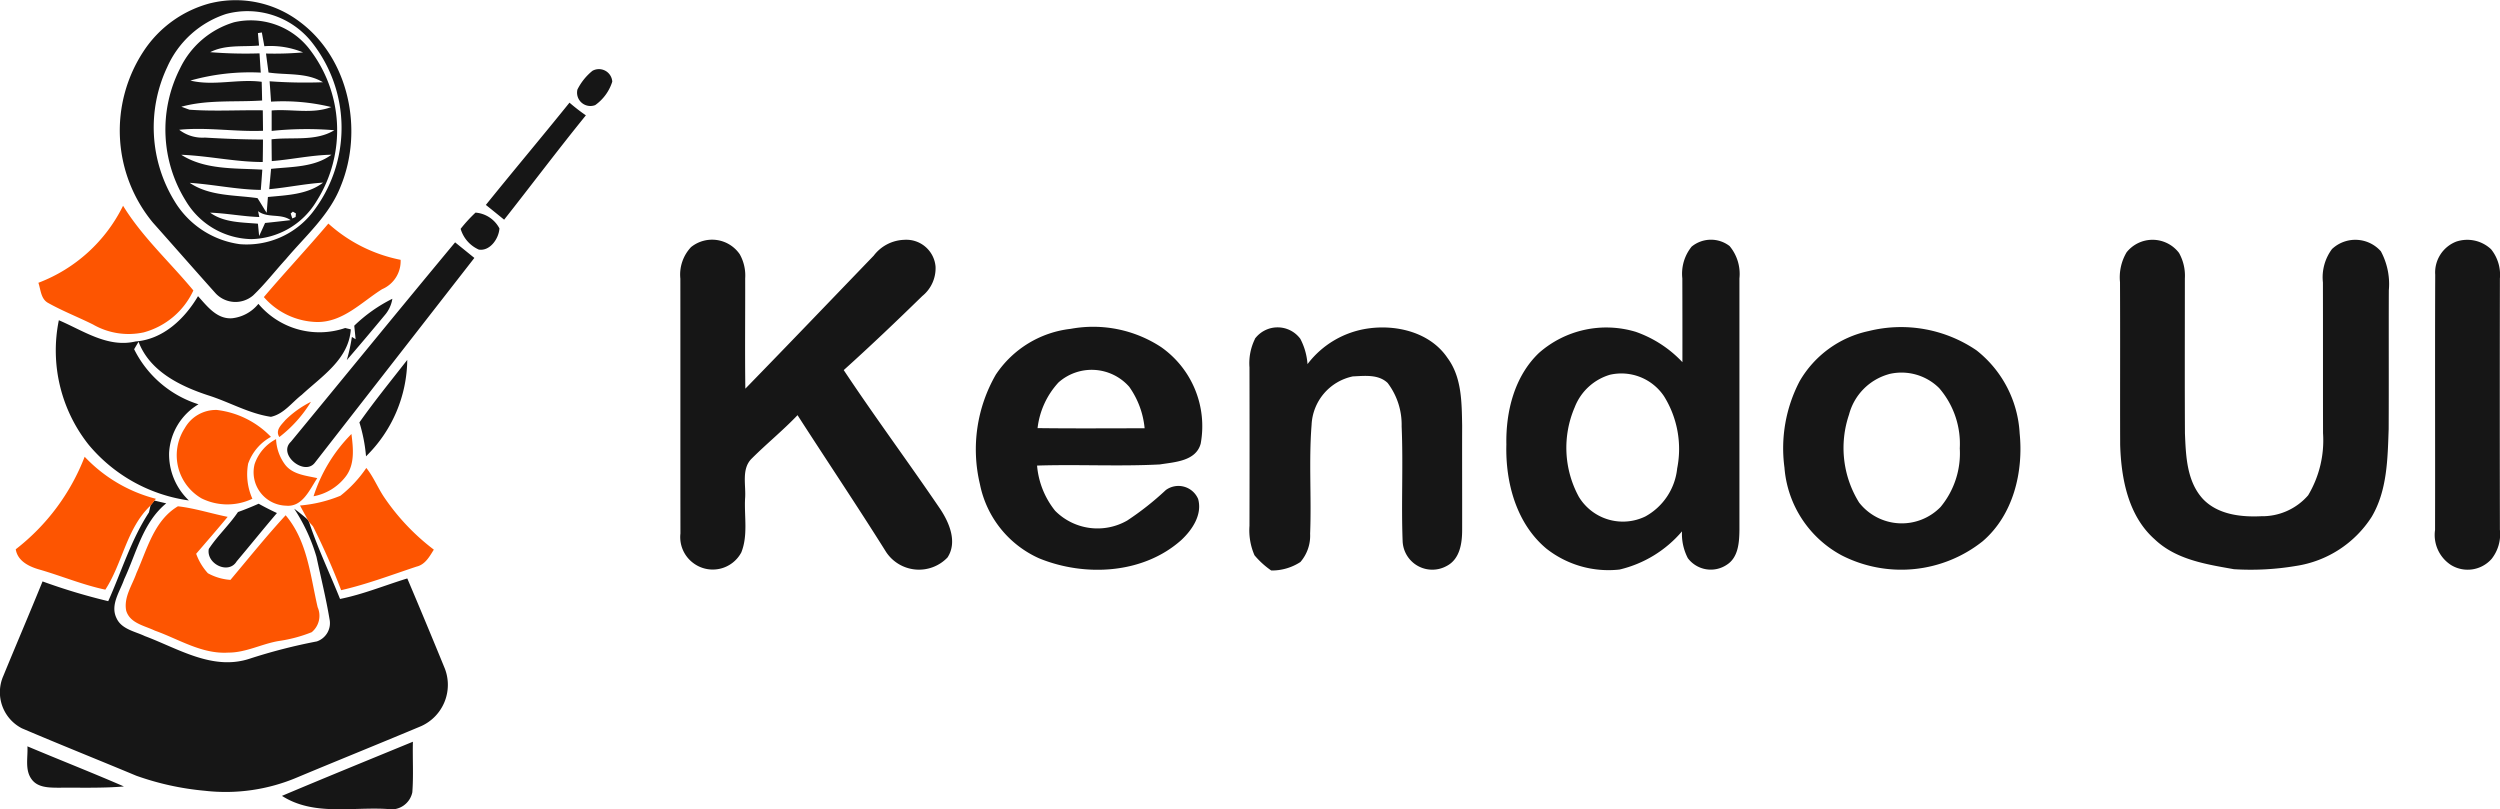 <svg xmlns="http://www.w3.org/2000/svg" width="220" height="71.218" viewBox="0 0 220 71.218">
  <g id="Grupo_53810" data-name="Grupo 53810" transform="translate(693.644 213.999)">
    <path id="Trazado_100541" data-name="Trazado 100541" d="M-691.231-148.321c2.823,1.19,5.68,2.309,8.493,3.53-1.915.163-3.84.092-5.758.112-.82-.01-1.82,0-2.357-.735-.626-.833-.32-1.949-.378-2.908m22.4,4.36c3.83-1.619,7.68-3.184,11.523-4.765-.037,1.483.061,2.969-.051,4.449a1.891,1.891,0,0,1-2.235,1.469c-3.085-.19-6.469.626-9.238-1.153m-3.871-24.978c.616-.218,1.221-.466,1.82-.731q.786.439,1.609.82c-1.194,1.4-2.354,2.84-3.541,4.248-.718,1.2-2.694.218-2.456-1.085.755-1.156,1.792-2.1,2.568-3.252m-7.346-1.007c.344.082.687.163,1.034.241-2.058,1.684-2.622,4.374-3.7,6.676-.371,1.085-1.252,2.255-.677,3.428.442.98,1.619,1.16,2.493,1.578,2.942,1.1,5.979,3.071,9.238,1.986a48.8,48.8,0,0,1,5.9-1.517,1.7,1.7,0,0,0,1.112-1.976c-.306-1.837-.758-3.649-1.146-5.469a15.723,15.723,0,0,0-1.962-4.234,15.256,15.256,0,0,1,1.187.959l.119.2c.762,2.316,1.826,4.52,2.731,6.785,2.027-.408,3.945-1.2,5.918-1.806q1.679,3.959,3.309,7.945a3.985,3.985,0,0,1-2.088,5.051c-3.619,1.52-7.258,2.986-10.88,4.5a16.107,16.107,0,0,1-8.176,1.187,24.488,24.488,0,0,1-6.017-1.323c-3.35-1.4-6.724-2.745-10.061-4.17a3.568,3.568,0,0,1-1.633-4.619c1.139-2.775,2.32-5.53,3.449-8.309a52.742,52.742,0,0,0,5.779,1.738c1.173-2.612,2.007-5.4,3.585-7.812.037-.153.105-.463.143-.619.061-.078.184-.235.248-.31l.088-.112m18.04-6.877c1.33-1.884,2.792-3.683,4.211-5.5a12.055,12.055,0,0,1-3.629,8.483,13.91,13.91,0,0,0-.582-2.979m134.571-4.245a5.01,5.01,0,0,0-3.486,3.558,9.111,9.111,0,0,0,.888,7.734,4.766,4.766,0,0,0,7.17.391,7.412,7.412,0,0,0,1.69-5.16,7.494,7.494,0,0,0-1.813-5.3,4.7,4.7,0,0,0-4.449-1.228m-1.731-3.8a11.787,11.787,0,0,1,9.469,1.707,9.979,9.979,0,0,1,3.792,7.292c.344,3.415-.558,7.187-3.248,9.5a11.509,11.509,0,0,1-12.414,1.245,9.6,9.6,0,0,1-5.034-7.721,12.734,12.734,0,0,1,1.333-7.6,9.24,9.24,0,0,1,6.1-4.422m-54.038.687a2.489,2.489,0,0,1,4,0,5.646,5.646,0,0,1,.633,2.228,8.119,8.119,0,0,1,5.343-3.139c2.541-.361,5.479.367,6.979,2.6,1.262,1.707,1.248,3.915,1.286,5.942-.01,3.064.007,6.129,0,9.2,0,1.16-.2,2.541-1.337,3.146a2.613,2.613,0,0,1-3.9-2.156c-.129-3.371.058-6.748-.088-10.115a6.065,6.065,0,0,0-1.231-3.82c-.816-.782-2.034-.622-3.064-.578a4.563,4.563,0,0,0-3.629,4.262c-.252,3.187,0,6.391-.129,9.585a3.541,3.541,0,0,1-.854,2.486,4.611,4.611,0,0,1-2.568.748,7.373,7.373,0,0,1-1.473-1.34,5.479,5.479,0,0,1-.442-2.592q.015-6.969,0-13.941a4.826,4.826,0,0,1,.48-2.5m-17.278,3.816a7.134,7.134,0,0,0-1.85,4.027c3.139.041,6.279.017,9.421.014a7.509,7.509,0,0,0-1.354-3.649,4.4,4.4,0,0,0-6.217-.391m-5.49-.731a9.156,9.156,0,0,1,6.554-3.979,10.9,10.9,0,0,1,7.949,1.6,8.5,8.5,0,0,1,3.493,8.5c-.422,1.551-2.289,1.622-3.6,1.833-3.6.187-7.2-.017-10.8.1a7.337,7.337,0,0,0,1.588,3.976,5.253,5.253,0,0,0,6.343.861,25.51,25.51,0,0,0,3.4-2.684,1.883,1.883,0,0,1,2.843.789c.381,1.371-.51,2.7-1.469,3.6-3.347,3-8.489,3.272-12.527,1.619a9.1,9.1,0,0,1-5.207-6.527,13.179,13.179,0,0,1,1.428-9.687m-56.487-4.255a13.39,13.39,0,0,1,3.354-2.371,2.888,2.888,0,0,1-.684,1.459q-1.643,1.985-3.326,3.939a15.615,15.615,0,0,0,.449-2.041l.326.2c-.037-.4-.078-.792-.119-1.187m-13.748-2.6c.8.881,1.653,2.037,2.993,1.945a3.451,3.451,0,0,0,2.32-1.269,7.013,7.013,0,0,0,7.639,2.126c.122.031.367.088.493.119-.17,2.619-2.561,4.136-4.309,5.755-.874.673-1.592,1.7-2.721,1.942-1.925-.282-3.653-1.3-5.493-1.881-2.483-.813-5.17-2.119-6.156-4.724-.129.218-.258.435-.388.656a9.506,9.506,0,0,0,5.663,4.847,5.3,5.3,0,0,0-2.585,4.248,5.6,5.6,0,0,0,1.738,4.214,14,14,0,0,1-8.816-4.9,13.335,13.335,0,0,1-2.626-10.959c2.139.911,4.309,2.449,6.751,1.867,2.418-.177,4.323-1.99,5.5-3.99m8.18,12.805c4.816-5.843,9.6-11.714,14.441-17.536q.847.684,1.694,1.371-7.01,9-14.02,18c-.911,1.248-3.33-.718-2.116-1.83m190.523-17.6a3.058,3.058,0,0,1,3.085.667,3.584,3.584,0,0,1,.775,2.578q-.02,11.055,0,22.111a3.5,3.5,0,0,1-.731,2.561,2.809,2.809,0,0,1-3.564.541,3.148,3.148,0,0,1-1.411-3.092c.017-7.486-.017-14.972.014-22.458a2.911,2.911,0,0,1,1.833-2.908m-29,.946a2.922,2.922,0,0,1,4.622.044,4.091,4.091,0,0,1,.514,2.252c0,4.541-.017,9.081.007,13.622.082,1.986.156,4.217,1.578,5.772,1.3,1.374,3.333,1.612,5.129,1.524a5.342,5.342,0,0,0,4.136-1.843,9.439,9.439,0,0,0,1.309-5.466c-.01-4.422,0-8.843-.01-13.265a4.159,4.159,0,0,1,.8-2.939,3,3,0,0,1,4.3.2,6.1,6.1,0,0,1,.7,3.439c-.017,4.068.007,8.139-.014,12.21-.092,2.609-.122,5.394-1.493,7.714a9.615,9.615,0,0,1-6.656,4.323,23.91,23.91,0,0,1-5.466.289c-2.445-.432-5.085-.837-6.962-2.619-2.343-2.061-2.962-5.353-3.051-8.326-.017-4.772.01-9.544-.014-14.312a4.306,4.306,0,0,1,.575-2.622m-45.429,10.758a4.777,4.777,0,0,0-3.133,2.871,9.015,9.015,0,0,0,.367,7.884,4.532,4.532,0,0,0,5.85,1.724,5.459,5.459,0,0,0,2.8-4.224,8.777,8.777,0,0,0-1.156-6.353,4.516,4.516,0,0,0-4.728-1.9m7.166-11.275a2.683,2.683,0,0,1,3.33-.044,3.822,3.822,0,0,1,.867,2.85q0,11.066,0,22.128c-.014,1.085-.088,2.415-1.105,3.064a2.525,2.525,0,0,1-3.435-.575,4.618,4.618,0,0,1-.514-2.36,10.335,10.335,0,0,1-5.493,3.36,8.83,8.83,0,0,1-6.432-1.833c-2.653-2.207-3.622-5.83-3.53-9.166-.058-2.9.707-6.013,2.881-8.074a8.967,8.967,0,0,1,8.51-1.843,10.309,10.309,0,0,1,4.1,2.667q.005-3.689-.007-7.374a3.78,3.78,0,0,1,.826-2.8m-88.043.037a2.951,2.951,0,0,1,4.268.639,3.8,3.8,0,0,1,.48,2.122c.01,3.238-.031,6.476.014,9.71,3.785-3.884,7.534-7.8,11.3-11.71a3.515,3.515,0,0,1,2.711-1.391,2.579,2.579,0,0,1,2.728,2.367,3.149,3.149,0,0,1-1.163,2.578c-2.269,2.214-4.561,4.4-6.918,6.52,2.748,4.139,5.714,8.136,8.506,12.248.792,1.2,1.507,2.891.629,4.238a3.469,3.469,0,0,1-5.4-.469c-2.541-4.054-5.211-8.027-7.8-12.05-1.272,1.333-2.707,2.5-4.013,3.8-.963.922-.5,2.384-.605,3.561-.075,1.565.269,3.224-.33,4.717a2.849,2.849,0,0,1-4.194.959,2.844,2.844,0,0,1-1.163-2.622c-.01-7.476,0-14.955-.007-22.431a3.523,3.523,0,0,1,.956-2.789m-20.291-1.592a13.045,13.045,0,0,1,1.309-1.428,2.605,2.605,0,0,1,2.105,1.391c-.051.884-.823,2.017-1.813,1.864a2.888,2.888,0,0,1-1.6-1.826m2.218-2.105c2.432-3.017,4.932-5.983,7.36-9a16.311,16.311,0,0,0,1.442,1.116c-2.449,3.017-4.785,6.129-7.193,9.183-.534-.435-1.071-.871-1.609-1.3m9.387-11.805a1.176,1.176,0,0,1,1.738.956,4,4,0,0,1-1.5,2.064,1.173,1.173,0,0,1-1.565-1.371,5,5,0,0,1,1.326-1.65m-26.56,12.561c.034.109.105.327.143.435l.289-.126.027-.316-.269-.156-.19.163m-7.091-.075c1.211.881,2.782.85,4.207.973.027.269.082.813.105,1.085.177-.384.354-.765.524-1.15.752-.075,1.5-.163,2.248-.248-.857-.616-2.027-.15-2.864-.792l.109.517c-1.449-.048-2.881-.333-4.33-.384m4.207-15.805c.024.275.075.826.1,1.1-1.435.126-2.973-.1-4.3.582a38.538,38.538,0,0,0,4.343.105c.034.565.068,1.129.109,1.694a19.268,19.268,0,0,0-6.194.7c2.037.5,4.19-.167,6.275.109.014.548.027,1.1.037,1.646-2.367.156-4.8-.092-7.108.548.18.065.537.2.718.262,2.143.156,4.3.02,6.449.054q.01.9.02,1.8c-2.462.1-4.918-.333-7.374-.088a3.328,3.328,0,0,0,2.258.687c1.7.1,3.408.167,5.112.173,0,.656-.01,1.316-.02,1.976-2.408,0-4.772-.544-7.17-.636,2.1,1.343,4.745,1.167,7.132,1.309-.041.6-.085,1.19-.133,1.782-2.105-.027-4.166-.483-6.258-.622,1.752,1.187,3.966,1.058,5.969,1.347.279.425.527.867.806,1.292.027-.347.082-1.044.109-1.394,1.656-.163,3.479-.207,4.857-1.265-1.592.1-3.156.435-4.741.578.051-.6.109-1.194.163-1.789,1.789-.194,3.8-.119,5.316-1.245-1.765.034-3.5.422-5.255.561-.01-.639-.014-1.275-.02-1.915,1.833-.221,3.877.207,5.523-.8a29.569,29.569,0,0,0-5.513.061c0-.6,0-1.2,0-1.8,1.738-.146,3.581.337,5.245-.3a17.874,17.874,0,0,0-5.3-.476c-.037-.6-.082-1.194-.126-1.792a43.23,43.23,0,0,0,4.694.085c-1.432-.877-3.2-.616-4.789-.857-.075-.558-.15-1.112-.221-1.67a29.02,29.02,0,0,0,3.262-.1,7.529,7.529,0,0,0-3.408-.544c-.054-.3-.167-.908-.221-1.211l-.347.058m-2.092-.956a6.541,6.541,0,0,1,6.523,2.228,11.659,11.659,0,0,1,.735,13.506,6.851,6.851,0,0,1-5.758,3.35,6.877,6.877,0,0,1-5.748-3.354,11.88,11.88,0,0,1-.51-11.669,7.722,7.722,0,0,1,4.758-4.061m-.707-.728a8.564,8.564,0,0,0-5.177,4.666,12.432,12.432,0,0,0,.636,11.8,7.955,7.955,0,0,0,5.758,3.792,7.361,7.361,0,0,0,6.347-2.745,12.128,12.128,0,0,0-.1-15.125,7.227,7.227,0,0,0-7.462-2.388m-1.326-.959a9.331,9.331,0,0,1,7.778,1.626c4.381,3.238,5.656,9.571,3.632,14.492-.986,2.547-3.1,4.37-4.819,6.411-.969,1.061-1.85,2.207-2.891,3.2a2.389,2.389,0,0,1-3.367-.265c-1.83-2.044-3.636-4.109-5.459-6.156a12.7,12.7,0,0,1-.792-15.1,10.089,10.089,0,0,1,5.918-4.211" fill="#161616"/>
    <path id="Trazado_100542" data-name="Trazado 100542" d="M-678.957-128.411c.949-2.1,1.548-4.646,3.66-5.9,1.486.17,2.915.636,4.377.929-.911,1.1-1.843,2.17-2.772,3.248a5.141,5.141,0,0,0,1.031,1.714,4.79,4.79,0,0,0,1.986.585c1.605-1.908,3.167-3.854,4.857-5.687,1.922,2.272,2.17,5.313,2.816,8.091a1.875,1.875,0,0,1-.524,2.2,12.6,12.6,0,0,1-2.9.775c-1.5.252-2.888,1.024-4.432,1.02-2.33.15-4.35-1.18-6.466-1.932-.908-.439-2.194-.646-2.524-1.755-.235-1.17.517-2.224.891-3.282m20.237-9.282c.636.789,1.01,1.748,1.575,2.585a19.573,19.573,0,0,0,4.367,4.605c-.381.609-.758,1.316-1.52,1.493-2.2.731-4.374,1.558-6.636,2.075a60.732,60.732,0,0,0-2.476-5.615c-.085-.1-.258-.289-.344-.388l-.119-.2c-.231-.415-.456-.83-.68-1.248a12.052,12.052,0,0,0,3.558-.86,10.817,10.817,0,0,0,2.275-2.445m-30.849,7.156a18.9,18.9,0,0,0,6.064-8.142,13.1,13.1,0,0,0,6.268,3.7c-.051.068-.16.2-.211.275s-.187.231-.248.31c-2.122,1.993-2.466,5.075-3.99,7.411-1.949-.412-3.8-1.184-5.7-1.741-.942-.255-2.014-.735-2.184-1.816m21.019-7.483a3.858,3.858,0,0,1,1.891-2.207,4.021,4.021,0,0,0,.8,2.255c.67.864,1.84.956,2.826,1.177-.66.99-1.3,2.568-2.745,2.425a2.939,2.939,0,0,1-2.772-3.649m5.19,2.82a13.7,13.7,0,0,1,3.333-5.479c.16,1.258.316,2.69-.52,3.762a4.622,4.622,0,0,1-2.813,1.718m-11.339-5.983a3.143,3.143,0,0,1,2.83-1.612,7.881,7.881,0,0,1,4.758,2.367,4.342,4.342,0,0,0-2.007,2.357,5.269,5.269,0,0,0,.374,3.088,5.12,5.12,0,0,1-4.473-.031,4.382,4.382,0,0,1-1.483-6.17m8.836-.7a8.8,8.8,0,0,1,2.275-1.629,11.379,11.379,0,0,1-2.782,3.1c-.374-.585.15-1.051.507-1.466m-1.877-10.843c1.86-2.187,3.823-4.285,5.683-6.476A13.347,13.347,0,0,0-655.7-156a2.681,2.681,0,0,1-1.626,2.581c-1.806,1.133-3.449,2.922-5.738,2.891a6.394,6.394,0,0,1-4.677-2.2m-19.836-1.252a13.734,13.734,0,0,0,7.452-6.779c1.7,2.769,4.132,4.966,6.187,7.455a6.766,6.766,0,0,1-4.377,3.69,6.277,6.277,0,0,1-4.452-.694c-1.309-.653-2.68-1.184-3.956-1.9-.639-.347-.646-1.16-.854-1.772" transform="translate(-2.689 -35.134)" fill="#fd5501"/>
  </g>
</svg>
